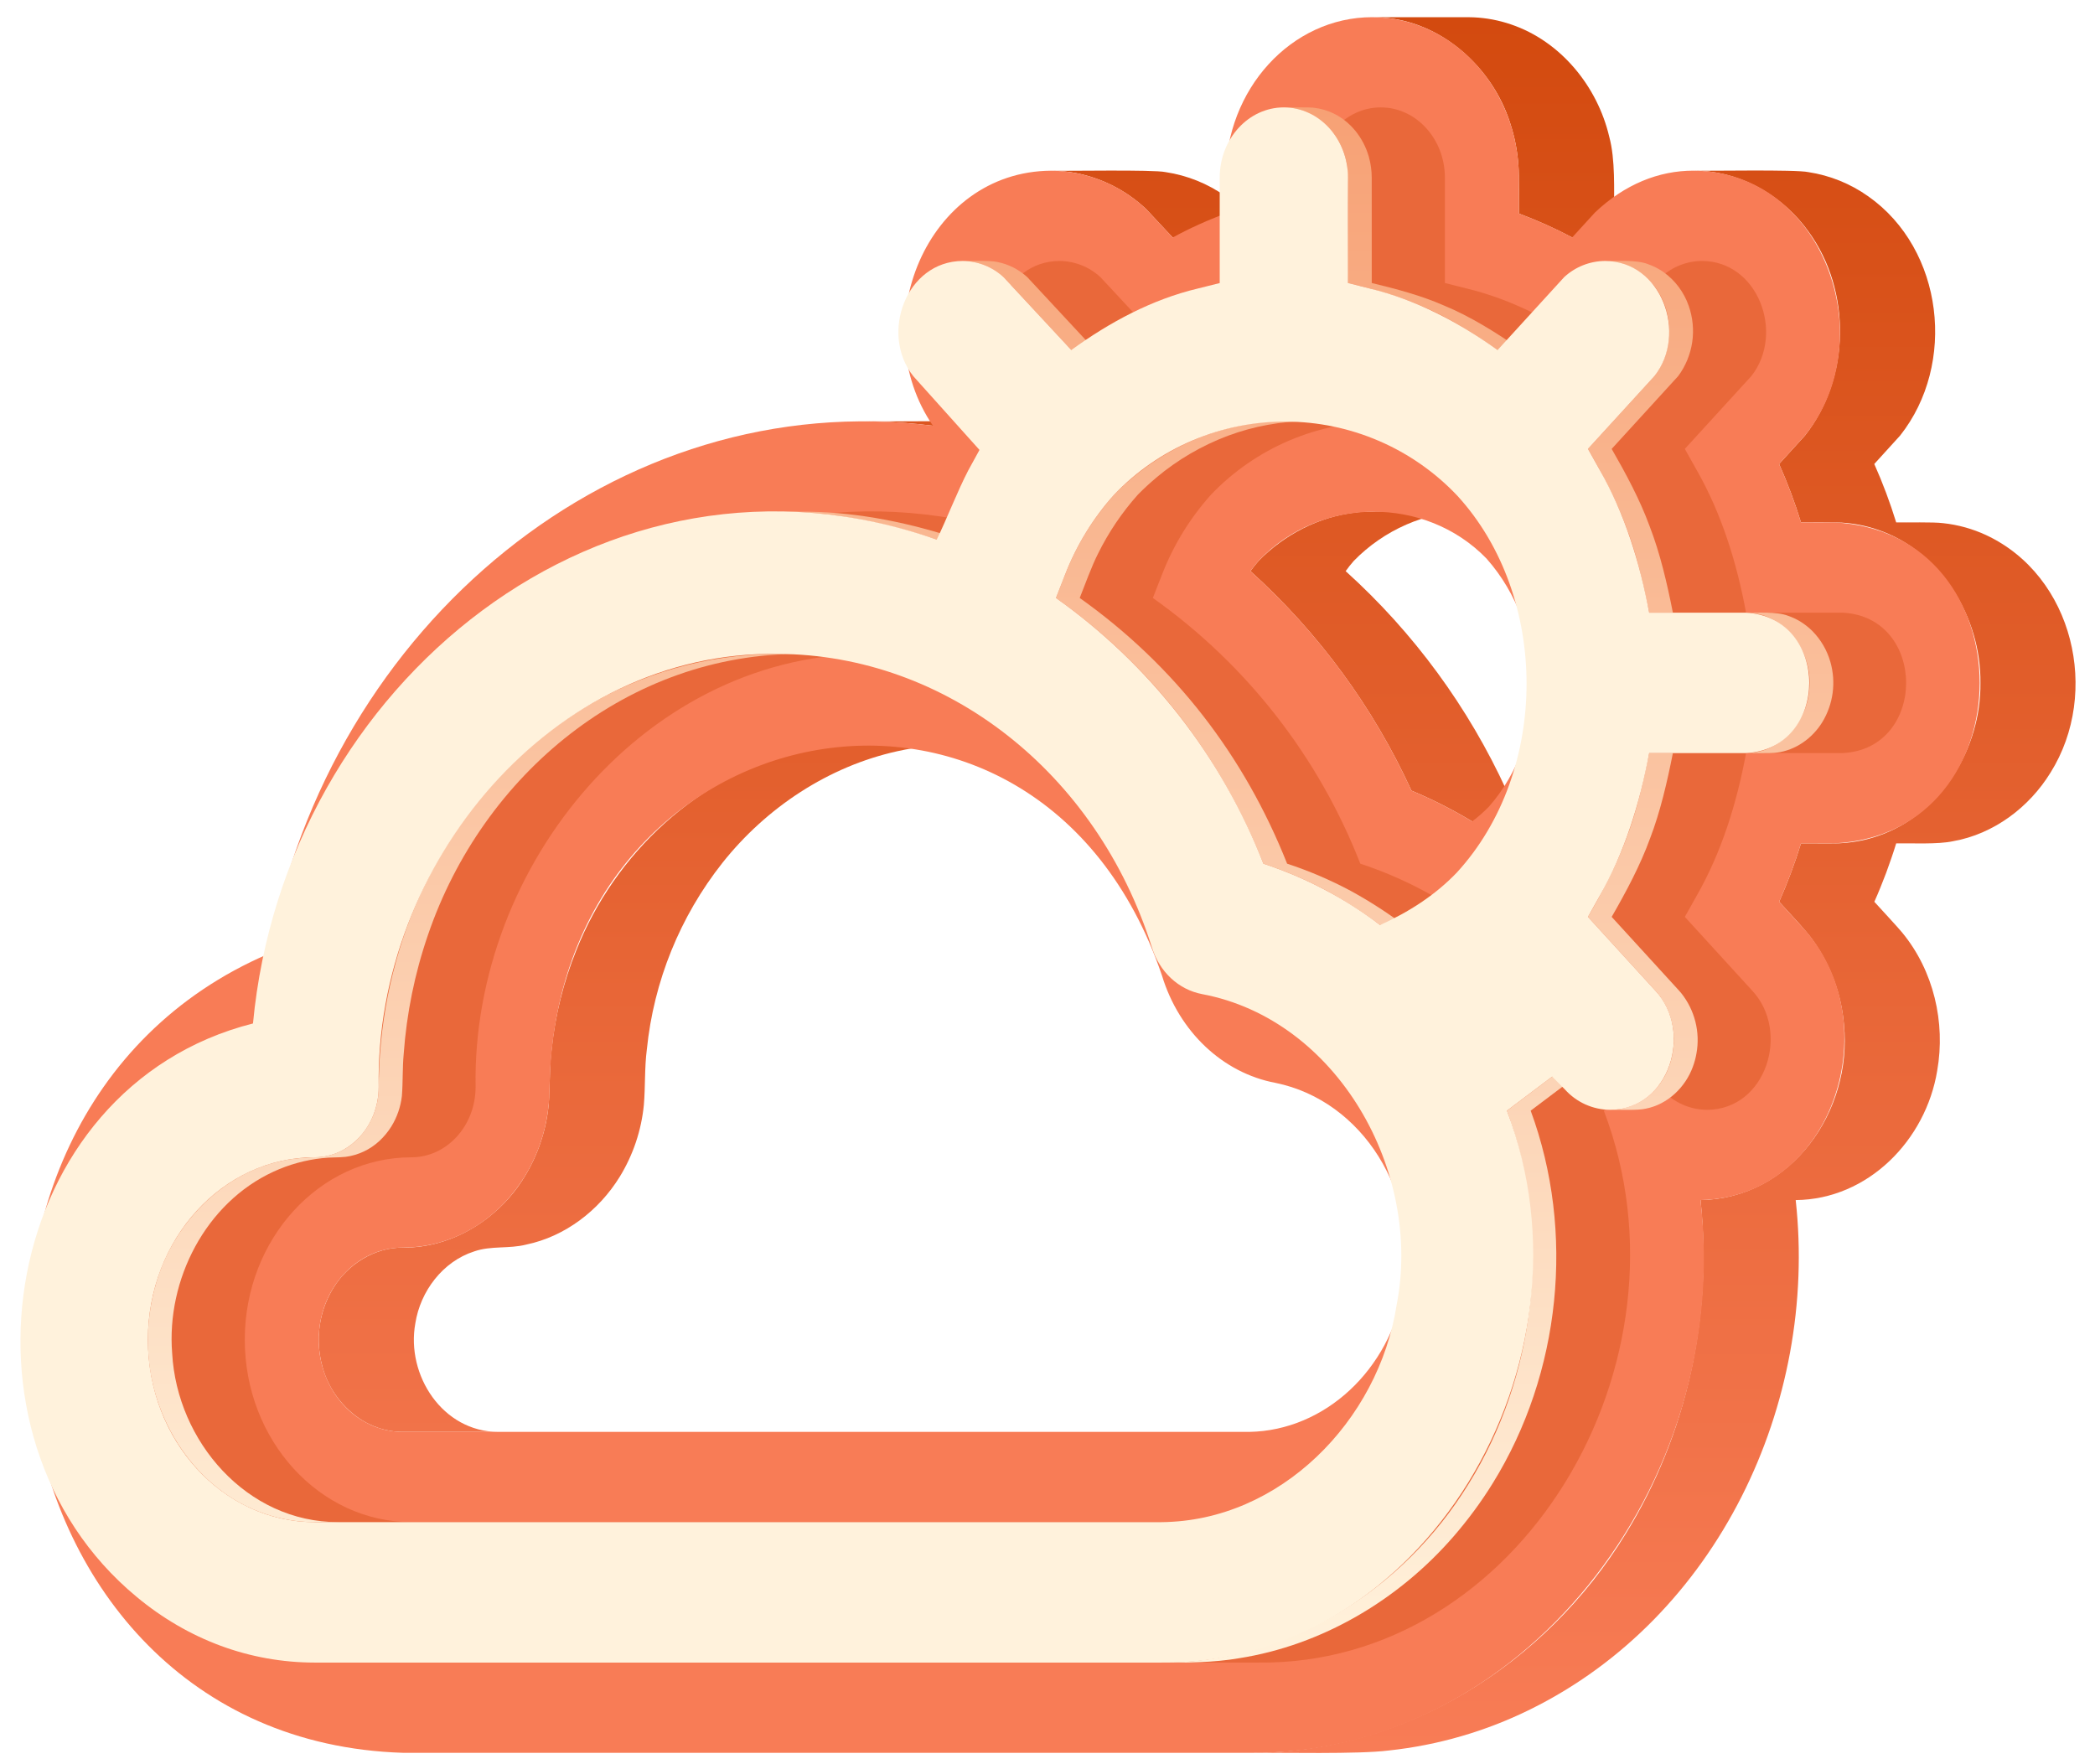<svg width="95" height="80" viewBox="0 0 95 80" fill="none" xmlns="http://www.w3.org/2000/svg">
<path d="M14.459 60.951C14.475 61.305 14.531 61.656 14.627 61.996C14.906 63.001 15.552 63.865 16.438 64.415C16.658 64.547 16.891 64.655 17.133 64.74L17.135 64.741C17.501 64.865 17.886 64.93 18.273 64.93H22.59C20.077 64.928 18.405 62.362 18.834 60.006C19.061 58.552 20.079 57.201 21.503 56.746C22.263 56.48 23.086 56.636 23.861 56.437C25.627 56.07 27.161 54.89 28.1 53.365L28.101 53.364C28.71 52.373 29.085 51.255 29.197 50.097C29.267 49.266 29.224 48.425 29.331 47.596C29.643 44.501 30.834 41.561 32.764 39.121C34.751 36.621 37.563 34.755 40.694 34.064C41.642 33.853 42.611 33.746 43.583 33.746C43.083 33.752 38.952 33.728 38.567 33.764C37.83 33.804 37.097 33.904 36.377 34.064C31.708 35.084 27.873 38.703 26.131 43.096C25.549 44.536 25.173 46.051 25.014 47.596C24.907 48.425 24.949 49.266 24.88 50.097C24.768 51.255 24.393 52.373 23.784 53.364L23.783 53.366C22.629 55.263 20.52 56.592 18.273 56.573C16.982 56.562 15.772 57.324 15.11 58.413L15.109 58.415C14.644 59.176 14.418 60.06 14.459 60.951Z" fill="url(#paint0_linear_101_664)"/>
<path d="M39.787 19.116C40.629 19.137 41.47 19.2 42.306 19.306H46.623C44.676 19.012 41.188 19.128 39.189 19.107C39.388 19.107 39.588 19.11 39.787 19.116Z" fill="url(#paint1_linear_101_664)"/>
<path d="M47.995 7.751C48.178 7.762 48.36 7.779 48.541 7.805H48.542C49.832 8.003 51.032 8.59 51.979 9.488L53.177 10.77H57.494L56.296 9.488C56.071 9.278 55.832 9.083 55.582 8.904C54.773 8.329 53.84 7.953 52.858 7.805H52.857C52.304 7.683 48.303 7.762 47.658 7.741C47.771 7.741 47.883 7.746 47.995 7.751Z" fill="url(#paint2_linear_101_664)"/>
<path d="M61.205 25.653C61.267 25.576 61.329 25.502 61.393 25.43C62.75 24.04 64.654 23.182 66.605 23.19C65.967 23.207 61.988 23.141 61.452 23.241C59.796 23.433 58.24 24.244 57.076 25.43C56.944 25.579 56.819 25.736 56.703 25.898C59.789 28.684 62.273 32.071 64.003 35.851C64.954 36.249 65.874 36.716 66.757 37.249H71.073C70.632 36.984 70.183 36.733 69.725 36.5C69.264 36.267 68.796 36.051 68.32 35.852C66.59 32.072 64.106 28.684 61.02 25.899C61.08 25.813 61.142 25.733 61.205 25.653Z" fill="url(#paint3_linear_101_664)"/>
<path d="M62.587 0.79C65.326 0.924 67.669 3.028 68.482 5.588C68.687 6.211 68.813 6.858 68.855 7.513C68.893 7.911 68.869 9.269 68.875 9.683C69.703 9.992 70.51 10.354 71.291 10.767H75.608C74.827 10.354 74.02 9.992 73.192 9.683C73.187 8.618 73.253 7.228 72.973 6.202C72.438 3.917 70.771 1.869 68.521 1.108C67.974 0.92 67.403 0.812 66.825 0.786C66.731 0.781 66.637 0.778 66.542 0.779H62.225C62.347 0.778 62.467 0.785 62.587 0.79Z" fill="url(#paint4_linear_101_664)"/>
<path d="M77.131 7.748C79.073 7.845 80.889 8.93 82.009 10.502C83.967 13.185 83.91 17.142 81.846 19.752L80.675 21.04C81.059 21.902 81.391 22.787 81.668 23.689C81.96 23.682 83.258 23.688 83.518 23.7C84.069 23.733 84.613 23.84 85.136 24.018C88.008 24.986 89.838 27.994 89.805 30.965C89.839 33.929 88.018 36.931 85.158 37.907C84.65 38.082 84.121 38.19 83.585 38.227C83.265 38.265 82.005 38.234 81.668 38.244C81.39 39.145 81.059 40.029 80.678 40.891C81.055 41.314 81.898 42.187 82.208 42.637C83.017 43.764 83.504 45.09 83.618 46.472C83.997 50.396 81.233 54.347 77.112 54.419C77.668 59.651 76.494 65.07 73.719 69.549C70.09 75.475 63.694 79.515 56.659 79.484C58.134 79.466 61.568 79.554 62.972 79.378C65.206 79.139 67.381 78.508 69.395 77.512C77.878 73.329 82.445 63.668 81.428 54.419C84.712 54.388 87.33 51.698 87.845 48.549V48.547C88.23 46.367 87.68 44.017 86.265 42.299L86.264 42.297C86.121 42.114 85.168 41.086 84.994 40.892C85.187 40.462 85.361 40.023 85.529 39.583C85.69 39.14 85.847 38.696 85.985 38.244C86.694 38.231 87.876 38.294 88.56 38.146C90.401 37.823 92.013 36.614 92.983 35.035C95.256 31.41 94.03 26.119 90.062 24.264C89.449 23.979 88.793 23.797 88.121 23.724C87.658 23.664 86.461 23.699 85.985 23.69C85.707 22.787 85.376 21.902 84.991 21.04L86.162 19.752C88.731 16.512 88.141 11.314 84.721 8.905C83.914 8.331 82.983 7.954 82.003 7.805C81.431 7.678 77.453 7.76 76.793 7.738C76.906 7.738 77.019 7.743 77.131 7.748Z" fill="url(#paint5_linear_101_664)"/>
<path d="M83.157 38.243H81.668C81.391 39.145 81.06 40.029 80.678 40.891L81.716 42.028C85.678 46.265 83.204 54.295 77.112 54.418C78.608 67.411 68.871 79.629 56.659 79.483H18.273C-1.167 78.873 -4.963 50.614 12.165 43.257C14.952 28.278 28.026 17.487 42.306 19.306C39.203 14.776 41.995 7.781 47.658 7.74C49.269 7.75 50.815 8.375 51.979 9.488L53.177 10.769C53.95 10.349 54.752 9.986 55.577 9.682V8.053C55.577 4.042 58.559 0.779 62.226 0.779C65.893 0.779 68.876 4.042 68.876 8.053V9.684C69.705 9.989 70.512 10.351 71.292 10.767L72.33 9.631C73.675 8.359 75.211 7.738 76.793 7.738C82.686 7.763 85.395 15.374 81.846 19.752L80.675 21.04C81.059 21.902 81.391 22.787 81.668 23.689H83.157C91.978 24.085 91.971 37.851 83.157 38.243ZM63.664 58.417C64.405 54.09 61.791 49.912 57.84 49.104C55.454 48.657 53.466 46.791 52.69 44.234C47.043 27.625 25.218 32.008 24.92 49.309C24.92 53.308 21.938 56.572 18.273 56.572C16.166 56.572 14.454 58.446 14.454 60.752C14.454 63.055 16.166 64.93 18.273 64.93H56.659C60.069 64.867 63.031 62.128 63.664 58.417H63.664ZM67.519 36.577C70.231 33.487 70.221 28.504 67.408 25.329C64.642 22.473 59.859 22.489 57.075 25.43C56.943 25.579 56.819 25.735 56.703 25.898C59.791 28.682 62.275 32.069 64.003 35.851C64.954 36.248 65.874 36.715 66.756 37.249C67.026 37.044 67.281 36.819 67.519 36.577" fill="#F87C56"/>
<g style="mix-blend-mode:multiply" opacity="0.4" filter="url(#filter0_f_101_664)">
<path d="M83.541 27.782C87.401 27.956 87.398 33.978 83.541 34.15H79.177C78.76 36.413 78.06 38.663 76.927 40.637L76.4 41.577L79.457 44.922C81.186 46.774 80.102 50.311 77.412 50.326C77.024 50.324 76.641 50.241 76.287 50.082C75.933 49.923 75.616 49.691 75.357 49.403L74.78 48.818L72.727 50.364C77.096 61.831 68.9 75.531 57.043 75.391H18.656C15.72 75.387 12.931 74.356 10.59 72.412C1.718 65.068 4.432 49.301 15.865 46.41C17.31 31.029 31.797 19.178 46.871 24.469C47.346 23.488 47.814 22.264 48.301 21.33L48.81 20.402L45.806 17.056C44.281 15.136 45.476 11.847 48.044 11.833C48.734 11.838 49.397 12.101 49.904 12.571L52.973 15.873C54.707 14.61 56.646 13.573 58.709 13.084L59.702 12.836V8.055C59.702 6.298 61.006 4.87 62.611 4.87C64.215 4.87 65.52 6.298 65.52 8.055V12.833L66.511 13.083C68.588 13.582 70.546 14.615 72.304 15.872L75.322 12.567C75.828 12.099 76.491 11.837 77.18 11.833C79.738 11.843 80.932 15.128 79.419 17.051L76.4 20.356L76.927 21.296C78.059 23.27 78.76 25.52 79.176 27.782L83.541 27.782ZM67.727 59.168C68.908 53.109 65.032 46.234 58.91 45.08C57.831 44.877 56.962 44.06 56.623 42.943C54.118 35.025 47.307 29.69 39.669 29.651C29.416 29.497 21.395 39.191 21.566 49.289C21.566 51.051 20.26 52.479 18.656 52.479C14.49 52.479 11.1 56.19 11.1 60.751C11.1 65.312 14.49 69.022 18.656 69.022H57.065C62.421 68.982 66.91 64.447 67.727 59.168ZM70.459 39.563C74.671 34.965 74.664 27.048 70.477 22.477C69.477 21.42 68.273 20.577 66.938 20C65.603 19.422 64.164 19.122 62.709 19.117C61.254 19.112 59.813 19.403 58.474 19.971C57.135 20.54 55.926 21.375 54.919 22.426C53.961 23.494 53.205 24.727 52.688 26.065L52.278 27.115C56.523 30.126 59.793 34.315 61.684 39.164C63.59 39.791 65.379 40.731 66.977 41.947C68.263 41.362 69.46 40.608 70.459 39.563" fill="#D34A0F"/>
</g>
<path d="M6.716 61.144C6.823 64.385 8.88 67.588 12.009 68.646C12.604 68.849 13.224 68.972 13.852 69.009C14.141 69.03 15.037 69.019 15.339 69.022C11.191 69.031 8.028 65.361 7.807 61.366C7.54 58.036 9.324 54.541 12.409 53.127C13.105 52.806 13.848 52.601 14.609 52.519C14.962 52.473 15.32 52.496 15.674 52.458C16.246 52.382 16.78 52.131 17.203 51.739C17.413 51.543 17.597 51.321 17.749 51.077L17.75 51.075C18.006 50.658 18.167 50.19 18.224 49.703C18.274 49.068 18.247 48.427 18.306 47.792C18.438 45.953 18.807 44.14 19.406 42.398C21.891 35.113 28.491 29.61 36.352 29.651C35.614 29.651 34.705 29.64 33.981 29.701C32.448 29.814 30.938 30.138 29.492 30.662C23.97 32.647 19.78 37.536 18.101 43.097L18.1 43.101C17.688 44.459 17.411 45.854 17.275 47.266C17.202 47.987 17.177 48.712 17.169 49.437C17.14 50.259 16.808 51.042 16.235 51.633C15.785 52.097 15.187 52.391 14.544 52.464C13.917 52.489 13.287 52.508 12.675 52.665C9.988 53.281 7.874 55.528 7.096 58.131C6.8 59.107 6.671 60.126 6.716 61.144Z" fill="url(#paint6_linear_101_664)"/>
<path d="M35.671 23.207C37.986 23.247 40.286 23.737 42.478 24.47H43.554C41.335 23.727 39.008 23.237 36.664 23.204C36.382 23.197 35.475 23.201 35.179 23.2C35.343 23.2 35.507 23.201 35.671 23.207Z" fill="url(#paint7_linear_101_664)"/>
<path d="M43.921 11.847C44.253 11.882 44.575 11.978 44.873 12.129C45.062 12.226 45.24 12.343 45.404 12.479C45.406 12.48 45.408 12.481 45.409 12.482C45.443 12.511 45.477 12.54 45.51 12.57L48.58 15.873H49.656L46.586 12.57C46.553 12.54 46.519 12.51 46.484 12.481C46.483 12.48 46.482 12.479 46.481 12.479C46.318 12.344 46.141 12.228 45.953 12.131C45.952 12.131 45.951 12.13 45.95 12.129H45.949C45.834 12.071 45.715 12.021 45.594 11.979L45.592 11.978C45.468 11.936 45.342 11.903 45.213 11.878C44.884 11.803 43.996 11.841 43.65 11.833C43.74 11.835 43.831 11.838 43.921 11.847Z" fill="url(#paint8_linear_101_664)"/>
<path d="M49.955 23.118C49.385 23.855 48.905 24.658 48.526 25.509C48.358 25.878 48.038 26.728 47.885 27.115C52.194 30.178 55.339 34.257 57.29 39.164C58.285 39.491 59.249 39.903 60.173 40.397C61.012 40.856 61.817 41.374 62.584 41.947H63.66C62.894 41.374 62.088 40.856 61.249 40.397C60.326 39.903 59.361 39.491 58.366 39.164C56.413 34.253 53.271 30.18 48.961 27.115C49.193 26.529 49.506 25.668 49.787 25.115C50.268 24.14 50.878 23.236 51.602 22.426C51.864 22.161 52.137 21.909 52.422 21.669L52.424 21.666C53.395 20.849 54.499 20.203 55.688 19.758C56.862 19.322 58.104 19.098 59.356 19.097C58.847 19.1 57.995 19.083 57.498 19.126C56.511 19.201 55.54 19.413 54.612 19.758L54.609 19.759C53.07 20.339 51.676 21.249 50.526 22.426C50.328 22.65 50.136 22.88 49.955 23.118Z" fill="url(#paint9_linear_101_664)"/>
<path d="M58.484 4.884C59.765 5.001 60.796 6.086 61.047 7.318C61.201 7.686 61.099 12.334 61.127 12.833C62.211 13.095 63.363 13.398 64.382 13.845C65.623 14.355 66.808 15.107 67.911 15.872H68.987C67.883 15.107 66.701 14.356 65.458 13.845C64.44 13.398 63.285 13.094 62.203 12.833V8.055C62.202 7.733 62.157 7.413 62.07 7.103C61.947 6.673 61.738 6.273 61.456 5.926C61.388 5.845 61.317 5.767 61.242 5.692C60.796 5.244 60.211 4.96 59.583 4.886C59.381 4.858 58.436 4.874 58.217 4.87C58.307 4.872 58.396 4.875 58.484 4.884Z" fill="url(#paint10_linear_101_664)"/>
<path d="M68.464 50.734C70.338 56.162 69.631 62.408 66.598 67.284C63.638 72.113 58.384 75.422 52.65 75.391C53.806 75.401 55.041 75.393 56.178 75.195C59.952 74.605 63.419 72.546 65.911 69.674C66.567 68.918 67.162 68.112 67.689 67.261C70.779 62.277 71.439 55.869 69.41 50.364L71.462 48.818H70.386L68.334 50.364C68.379 50.487 68.422 50.61 68.464 50.734Z" fill="url(#paint11_linear_101_664)"/>
<path d="M75.217 13.268C75.914 14.417 75.843 15.981 75.025 17.051L72.007 20.356C72.644 21.464 73.284 22.65 73.723 23.849C74.208 25.094 74.522 26.47 74.783 27.782H75.859C75.598 26.468 75.284 25.095 74.799 23.849C74.361 22.651 73.72 21.463 73.083 20.356L76.102 17.051C76.435 16.599 76.652 16.072 76.735 15.517C76.817 14.961 76.762 14.394 76.575 13.864L76.574 13.862C76.361 13.251 75.965 12.72 75.441 12.342C75.222 12.189 74.984 12.066 74.732 11.979C74.218 11.772 73.333 11.844 72.787 11.833C73.782 11.827 74.719 12.419 75.217 13.268Z" fill="url(#paint12_linear_101_664)"/>
<path d="M75.165 45.039C76.749 46.946 75.662 50.29 73.019 50.326C73.407 50.314 74.269 50.363 74.637 50.271C75.622 50.077 76.424 49.306 76.764 48.376C76.837 48.179 76.892 47.976 76.928 47.769V47.768C77.015 47.29 76.998 46.799 76.879 46.329C76.76 45.858 76.543 45.418 76.24 45.038C76.208 44.999 76.174 44.96 76.14 44.922L73.083 41.577C73.732 40.45 74.379 39.244 74.822 38.023L74.823 38.021C75.294 36.796 75.603 35.44 75.859 34.15H74.783C74.525 35.442 74.218 36.795 73.746 38.023C73.304 39.243 72.656 40.451 72.007 41.577L75.064 44.922C75.099 44.96 75.132 44.999 75.165 45.039Z" fill="url(#paint13_linear_101_664)"/>
<path d="M79.415 27.796C81.021 27.942 82.151 29.559 82.053 31.112C82.019 32.666 80.762 34.167 79.148 34.15C79.408 34.145 80.319 34.168 80.559 34.129C81.42 34.026 82.185 33.478 82.634 32.748L82.635 32.746C82.88 32.341 83.04 31.89 83.103 31.42C83.166 30.95 83.131 30.473 83.001 30.017C82.85 29.485 82.566 28.999 82.176 28.607C82.009 28.442 81.823 28.297 81.622 28.174C81.62 28.173 81.619 28.173 81.617 28.172C81.451 28.073 81.275 27.991 81.093 27.927L81.091 27.927C80.579 27.721 79.693 27.794 79.148 27.782C79.237 27.784 79.327 27.788 79.415 27.796Z" fill="url(#paint14_linear_101_664)"/>
<path d="M79.148 27.782C83.008 27.956 83.005 33.978 79.148 34.15H74.783C74.366 36.413 73.666 38.663 72.534 40.637L72.007 41.577L75.064 44.922C76.793 46.774 75.709 50.311 73.019 50.326C72.631 50.324 72.247 50.241 71.893 50.082C71.539 49.923 71.222 49.691 70.963 49.403L70.386 48.818L68.334 50.364C72.702 61.831 64.507 75.531 52.649 75.391H14.263C11.326 75.387 8.537 74.356 6.197 72.412C-2.676 65.068 0.039 49.301 11.472 46.41C12.916 31.029 27.404 19.178 42.478 24.469C42.953 23.488 43.421 22.264 43.907 21.33L44.416 20.402L41.413 17.056C39.888 15.136 41.083 11.847 43.65 11.833C44.341 11.838 45.004 12.101 45.511 12.571L48.58 15.873C50.314 14.61 52.253 13.573 54.315 13.084L55.309 12.836V8.055C55.309 6.298 56.613 4.87 58.217 4.87C59.822 4.87 61.126 6.298 61.126 8.055V12.833L62.118 13.083C64.194 13.582 66.153 14.615 67.911 15.872L70.929 12.567C71.435 12.099 72.098 11.837 72.787 11.833C75.345 11.843 76.538 15.128 75.026 17.051L72.007 20.356L72.534 21.296C73.666 23.27 74.367 25.52 74.783 27.782L79.148 27.782ZM63.333 59.168C64.514 53.109 60.639 46.234 54.517 45.08C53.437 44.877 52.568 44.06 52.229 42.943C49.725 35.025 42.913 29.69 35.275 29.651C25.022 29.497 17.001 39.191 17.172 49.289C17.172 51.051 15.867 52.479 14.262 52.479C10.097 52.479 6.707 56.19 6.707 60.751C6.707 65.312 10.097 69.022 14.262 69.022H52.671C58.027 68.982 62.515 64.447 63.333 59.168ZM66.065 39.563C70.277 34.965 70.27 27.048 66.083 22.477C65.083 21.42 63.879 20.577 62.544 20C61.209 19.422 59.77 19.122 58.315 19.117C56.86 19.112 55.42 19.403 54.081 19.971C52.742 20.54 51.532 21.375 50.526 22.426C49.567 23.494 48.811 24.727 48.294 26.065L47.884 27.115C52.129 30.126 55.399 34.315 57.29 39.164C59.197 39.791 60.986 40.731 62.583 41.947C63.869 41.362 65.066 40.608 66.065 39.563" fill="#FFF2DC"/>
<defs>
<filter id="filter0_f_101_664" x="2.321" y="1.87" width="87.114" height="76.522" filterUnits="userSpaceOnUse" color-interpolation-filters="sRGB">
<feFlood flood-opacity="0" result="BackgroundImageFix"/>
<feBlend mode="normal" in="SourceGraphic" in2="BackgroundImageFix" result="shape"/>
<feGaussianBlur stdDeviation="1.5" result="effect1_foregroundBlur_101_664"/>
</filter>
<linearGradient id="paint0_linear_101_664" x1="54.286" y1="0.779" x2="54.286" y2="79.49" gradientUnits="userSpaceOnUse">
<stop stop-color="#D34A0F"/>
<stop offset="1" stop-color="#F87C56"/>
</linearGradient>
<linearGradient id="paint1_linear_101_664" x1="54.286" y1="0.779" x2="54.286" y2="79.49" gradientUnits="userSpaceOnUse">
<stop stop-color="#D34A0F"/>
<stop offset="1" stop-color="#F87C56"/>
</linearGradient>
<linearGradient id="paint2_linear_101_664" x1="54.286" y1="0.779" x2="54.286" y2="79.49" gradientUnits="userSpaceOnUse">
<stop stop-color="#D34A0F"/>
<stop offset="1" stop-color="#F87C56"/>
</linearGradient>
<linearGradient id="paint3_linear_101_664" x1="54.286" y1="0.779" x2="54.286" y2="79.49" gradientUnits="userSpaceOnUse">
<stop stop-color="#D34A0F"/>
<stop offset="1" stop-color="#F87C56"/>
</linearGradient>
<linearGradient id="paint4_linear_101_664" x1="54.286" y1="0.779" x2="54.286" y2="79.49" gradientUnits="userSpaceOnUse">
<stop stop-color="#D34A0F"/>
<stop offset="1" stop-color="#F87C56"/>
</linearGradient>
<linearGradient id="paint5_linear_101_664" x1="54.286" y1="0.779" x2="54.286" y2="79.49" gradientUnits="userSpaceOnUse">
<stop stop-color="#D34A0F"/>
<stop offset="1" stop-color="#F87C56"/>
</linearGradient>
<linearGradient id="paint6_linear_101_664" x1="44.92" y1="4.869" x2="44.92" y2="75.394" gradientUnits="userSpaceOnUse">
<stop stop-color="#F7A175"/>
<stop offset="1" stop-color="#FFF2DC"/>
</linearGradient>
<linearGradient id="paint7_linear_101_664" x1="44.92" y1="4.869" x2="44.92" y2="75.394" gradientUnits="userSpaceOnUse">
<stop stop-color="#F7A175"/>
<stop offset="1" stop-color="#FFF2DC"/>
</linearGradient>
<linearGradient id="paint8_linear_101_664" x1="44.92" y1="4.869" x2="44.92" y2="75.394" gradientUnits="userSpaceOnUse">
<stop stop-color="#F7A175"/>
<stop offset="1" stop-color="#FFF2DC"/>
</linearGradient>
<linearGradient id="paint9_linear_101_664" x1="44.92" y1="4.869" x2="44.92" y2="75.394" gradientUnits="userSpaceOnUse">
<stop stop-color="#F7A175"/>
<stop offset="1" stop-color="#FFF2DC"/>
</linearGradient>
<linearGradient id="paint10_linear_101_664" x1="44.92" y1="4.869" x2="44.92" y2="75.394" gradientUnits="userSpaceOnUse">
<stop stop-color="#F7A175"/>
<stop offset="1" stop-color="#FFF2DC"/>
</linearGradient>
<linearGradient id="paint11_linear_101_664" x1="44.92" y1="4.869" x2="44.92" y2="75.394" gradientUnits="userSpaceOnUse">
<stop stop-color="#F7A175"/>
<stop offset="1" stop-color="#FFF2DC"/>
</linearGradient>
<linearGradient id="paint12_linear_101_664" x1="44.92" y1="4.869" x2="44.92" y2="75.394" gradientUnits="userSpaceOnUse">
<stop stop-color="#F7A175"/>
<stop offset="1" stop-color="#FFF2DC"/>
</linearGradient>
<linearGradient id="paint13_linear_101_664" x1="44.92" y1="4.869" x2="44.92" y2="75.394" gradientUnits="userSpaceOnUse">
<stop stop-color="#F7A175"/>
<stop offset="1" stop-color="#FFF2DC"/>
</linearGradient>
<linearGradient id="paint14_linear_101_664" x1="44.92" y1="4.869" x2="44.92" y2="75.394" gradientUnits="userSpaceOnUse">
<stop stop-color="#F7A175"/>
<stop offset="1" stop-color="#FFF2DC"/>
</linearGradient>
</defs>
</svg>

